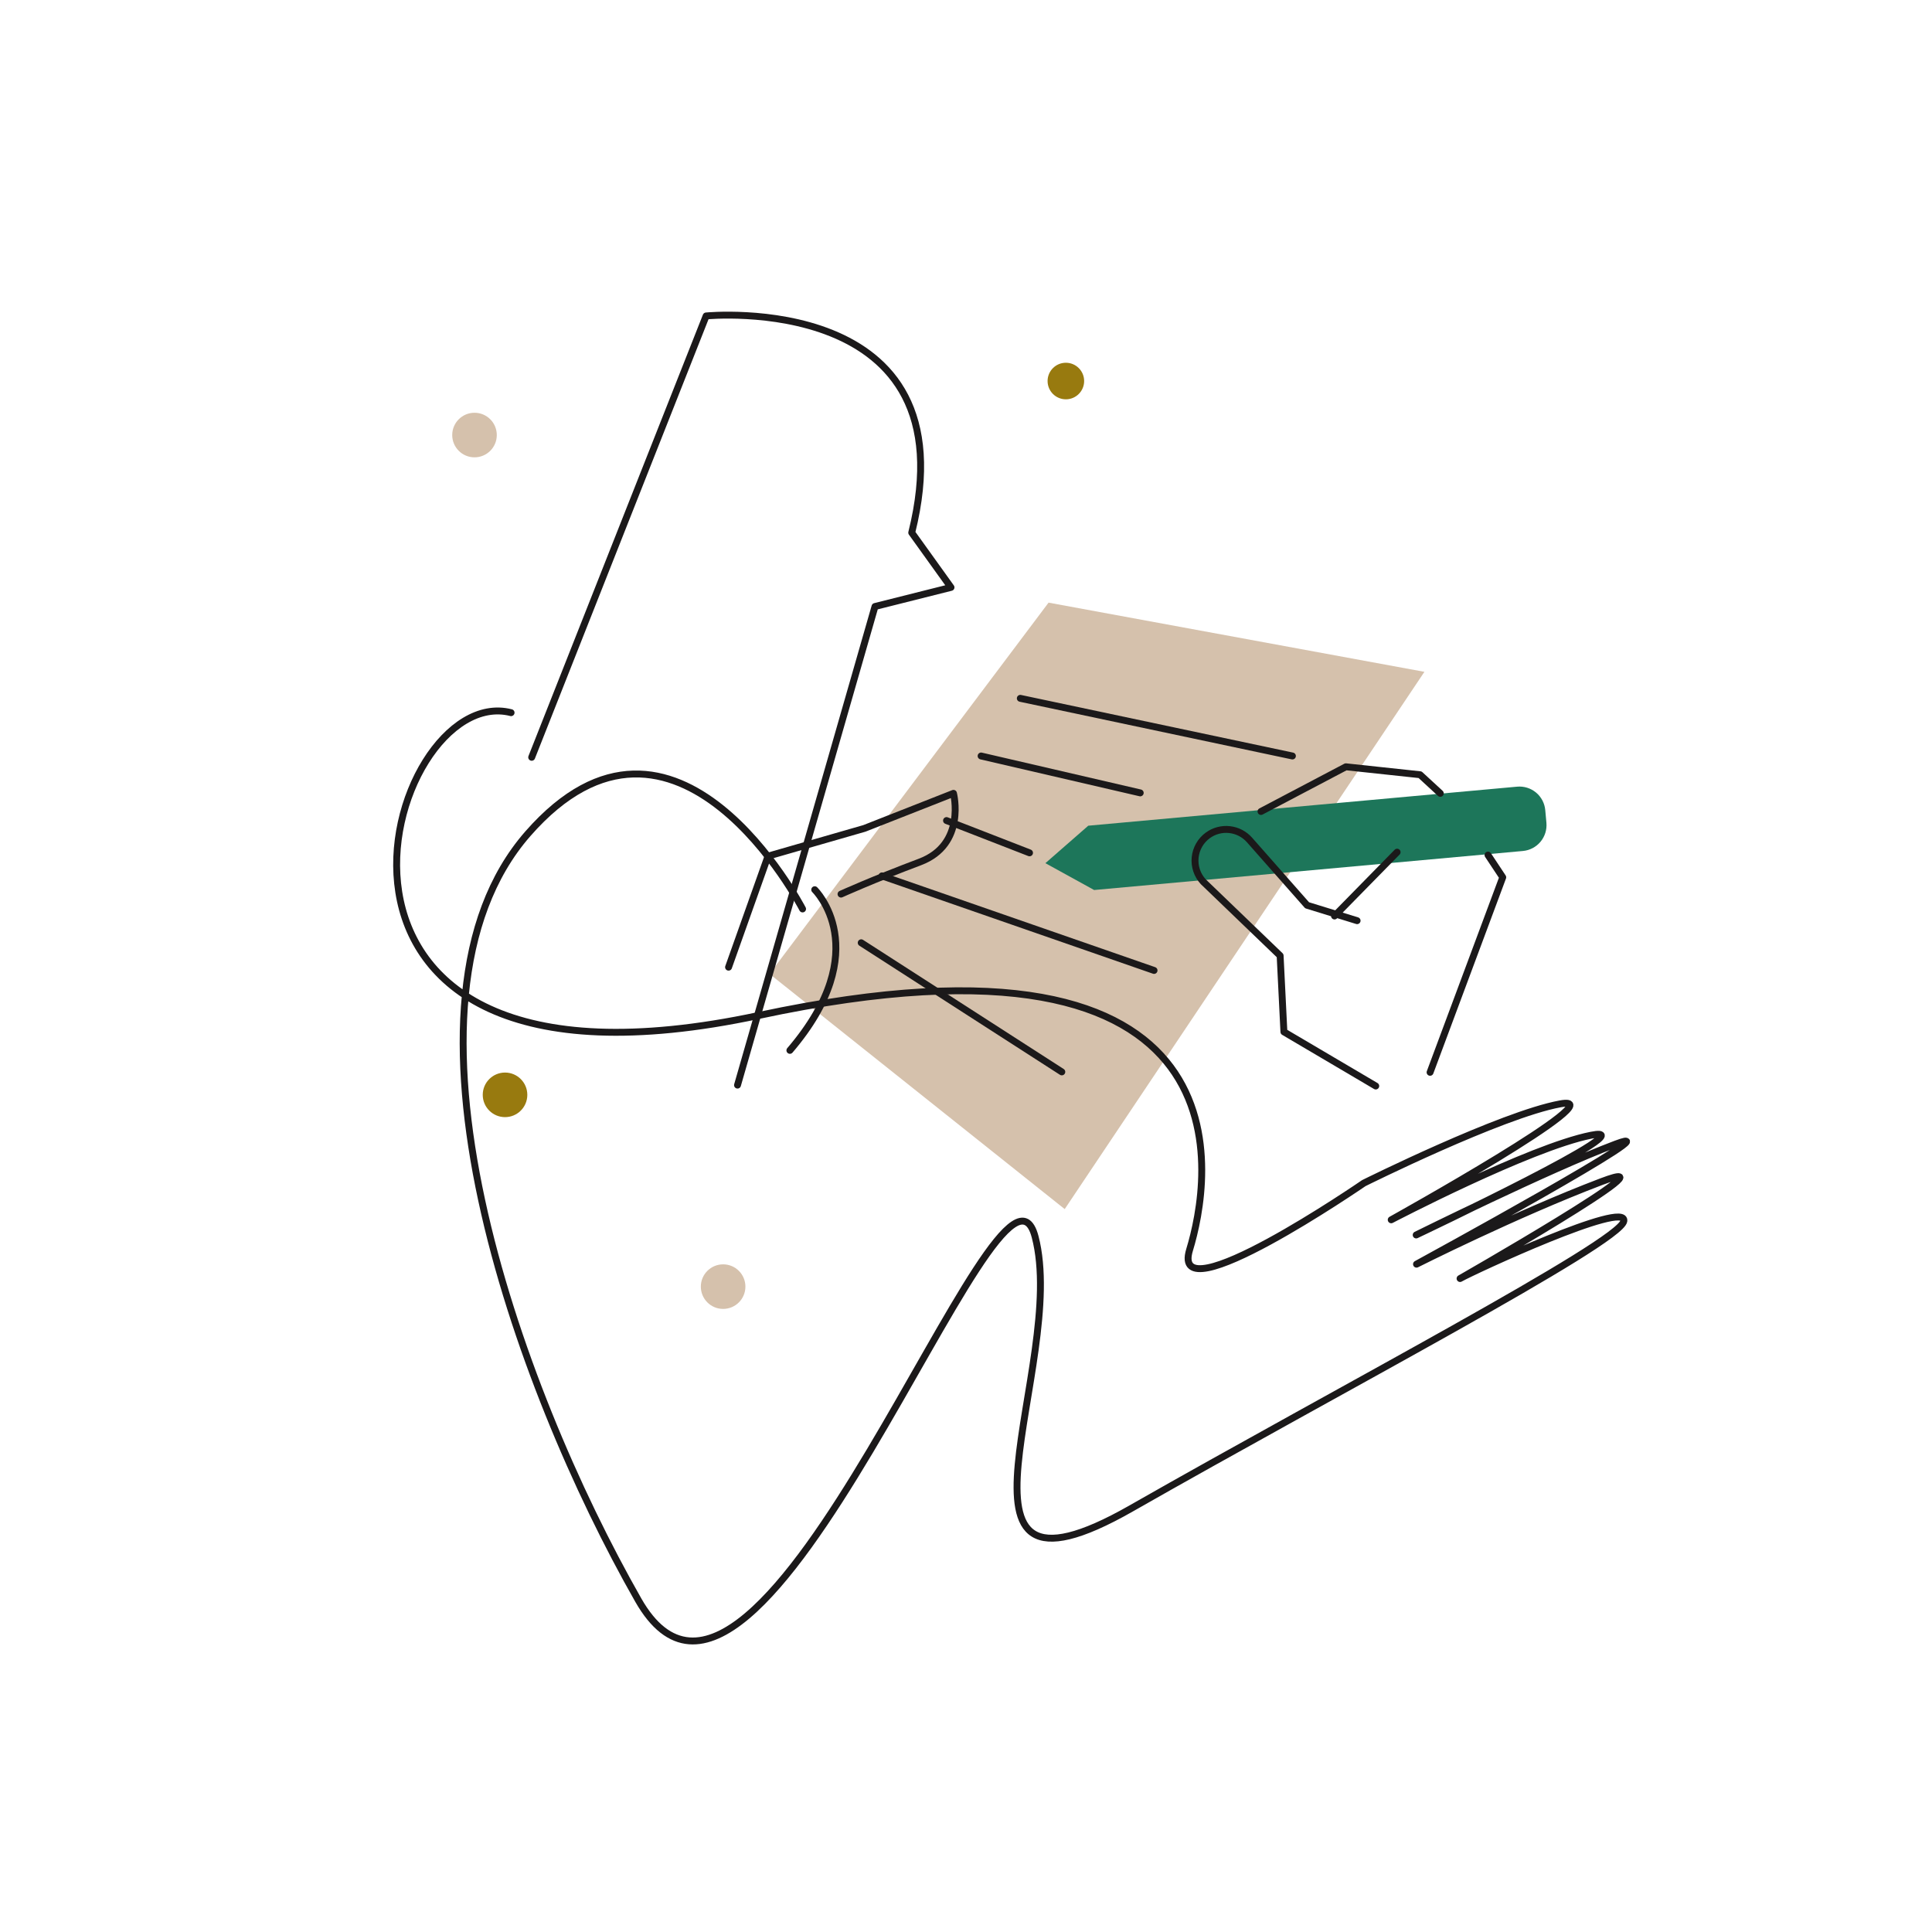<svg width="280" height="280" viewBox="0 0 280 280" fill="none" xmlns="http://www.w3.org/2000/svg">
<path d="M154.305 175.231L111.527 141.145L151.966 87.339L206.437 97.366L154.305 175.231Z" fill="#D5C1AC"/>
<path d="M158.571 128.987L151.506 125.098L157.722 119.667L219.866 114.011C220.358 113.965 220.854 114.017 221.326 114.163C221.798 114.31 222.236 114.548 222.616 114.864C222.996 115.18 223.309 115.568 223.538 116.006C223.767 116.444 223.908 116.923 223.951 117.415L224.118 119.246C224.208 120.239 223.9 121.227 223.261 121.993C222.623 122.759 221.707 123.24 220.714 123.331L158.571 128.987Z" fill="#1D765A"/>
<path d="M196.681 133.431L189.434 131.198L181.092 121.737C180.349 120.894 179.318 120.357 178.2 120.233C177.083 120.108 175.959 120.405 175.049 121.065V121.065C174.532 121.44 174.101 121.922 173.784 122.476C173.467 123.031 173.271 123.646 173.209 124.282C173.147 124.918 173.22 125.56 173.424 126.165C173.628 126.77 173.958 127.326 174.393 127.794L185.526 138.501L186.073 149.546L199.384 157.392" stroke="#1B191A" stroke-miterlimit="10" stroke-linecap="round" stroke-linejoin="round"/>
<path d="M202.48 123.502L193.406 132.751" stroke="#1B191A" stroke-miterlimit="10" stroke-linecap="round" stroke-linejoin="round"/>
<path d="M215.654 123.924L217.789 127.147L207.258 155.408" stroke="#1B191A" stroke-miterlimit="10" stroke-linecap="round" stroke-linejoin="round"/>
<path d="M182.754 117.604L195.055 111.128L205.809 112.279L208.737 114.977" stroke="#1B191A" stroke-miterlimit="10" stroke-linecap="round" stroke-linejoin="round"/>
<path d="M121.888 129.58C121.888 129.58 126.545 127.47 133.32 124.924C140.094 122.379 138.186 114.977 138.186 114.977L125.275 120.056L111.307 124.078L105.588 140.17" stroke="#1B191A" stroke-miterlimit="10" stroke-linecap="round" stroke-linejoin="round"/>
<path d="M118.075 128.944C118.075 128.944 126.965 137.617 114.477 152.227" stroke="#1B191A" stroke-miterlimit="10" stroke-linecap="round" stroke-linejoin="round"/>
<path d="M77.057 109.752L102.336 45.79C102.336 45.79 140.886 41.99 132.135 77.199L137.827 85.129L126.81 87.899L106.886 157.262" stroke="#1B191A" stroke-miterlimit="10" stroke-linecap="round" stroke-linejoin="round"/>
<path d="M116.314 131.732C116.314 131.732 97.991 96.277 76.501 120.833C55.012 145.388 74.792 200.835 92.508 231.904C110.224 262.974 145.145 160.718 150.015 179.23C154.886 197.743 133.95 235.72 163.948 218.609C193.946 201.498 234.767 180.128 235.336 176.971C235.906 173.814 213.455 184.237 211.662 185.262C209.869 186.286 244.518 166.528 232.071 171.259C219.625 175.989 205.291 183.213 205.291 183.213C205.291 183.213 243.91 162.141 234.167 165.802C224.423 169.463 205.244 178.98 205.244 178.98C205.244 178.98 239.525 162.748 230.599 164.524C221.673 166.301 201.625 176.783 201.625 176.783C201.625 176.783 234.675 158.409 226.117 159.982C217.559 161.555 197.654 171.467 197.654 171.467C197.654 171.467 169.438 190.868 172.405 181.131C175.373 171.395 182.953 131.58 109.976 147.165C36.998 162.75 55.771 98.579 74.07 103.286" stroke="#1B191A" stroke-miterlimit="10" stroke-linecap="round" stroke-linejoin="round"/>
<path d="M147.871 101.208L187.306 109.564" stroke="#1B191A" stroke-miterlimit="10" stroke-linecap="round" stroke-linejoin="round"/>
<path d="M142.189 109.564L165.25 114.911" stroke="#1B191A" stroke-miterlimit="10" stroke-linecap="round" stroke-linejoin="round"/>
<path d="M137.178 118.922L149.207 123.6" stroke="#1B191A" stroke-miterlimit="10" stroke-linecap="round" stroke-linejoin="round"/>
<path d="M127.82 126.94L167.253 140.643" stroke="#1B191A" stroke-miterlimit="10" stroke-linecap="round" stroke-linejoin="round"/>
<path d="M124.812 136.633L153.885 155.347" stroke="#1B191A" stroke-miterlimit="10" stroke-linecap="round" stroke-linejoin="round"/>
<path d="M68.769 66.28C70.553 66.28 71.999 64.834 71.999 63.05C71.999 61.266 70.553 59.82 68.769 59.82C66.985 59.82 65.539 61.266 65.539 63.05C65.539 64.834 66.985 66.28 68.769 66.28Z" fill="#D5C1AC"/>
<path d="M154.473 57.871C155.936 57.871 157.122 56.685 157.122 55.222C157.122 53.759 155.936 52.573 154.473 52.573C153.01 52.573 151.824 53.759 151.824 55.222C151.824 56.685 153.01 57.871 154.473 57.871Z" fill="#987A0F"/>
<path d="M73.193 161.903C74.977 161.903 76.423 160.457 76.423 158.673C76.423 156.889 74.977 155.443 73.193 155.443C71.409 155.443 69.963 156.889 69.963 158.673C69.963 160.457 71.409 161.903 73.193 161.903Z" fill="#987A0F"/>
<path d="M104.8 189.698C106.584 189.698 108.03 188.252 108.03 186.468C108.03 184.684 106.584 183.238 104.8 183.238C103.016 183.238 101.57 184.684 101.57 186.468C101.57 188.252 103.016 189.698 104.8 189.698Z" fill="#D5C1AC"/>
</svg>
